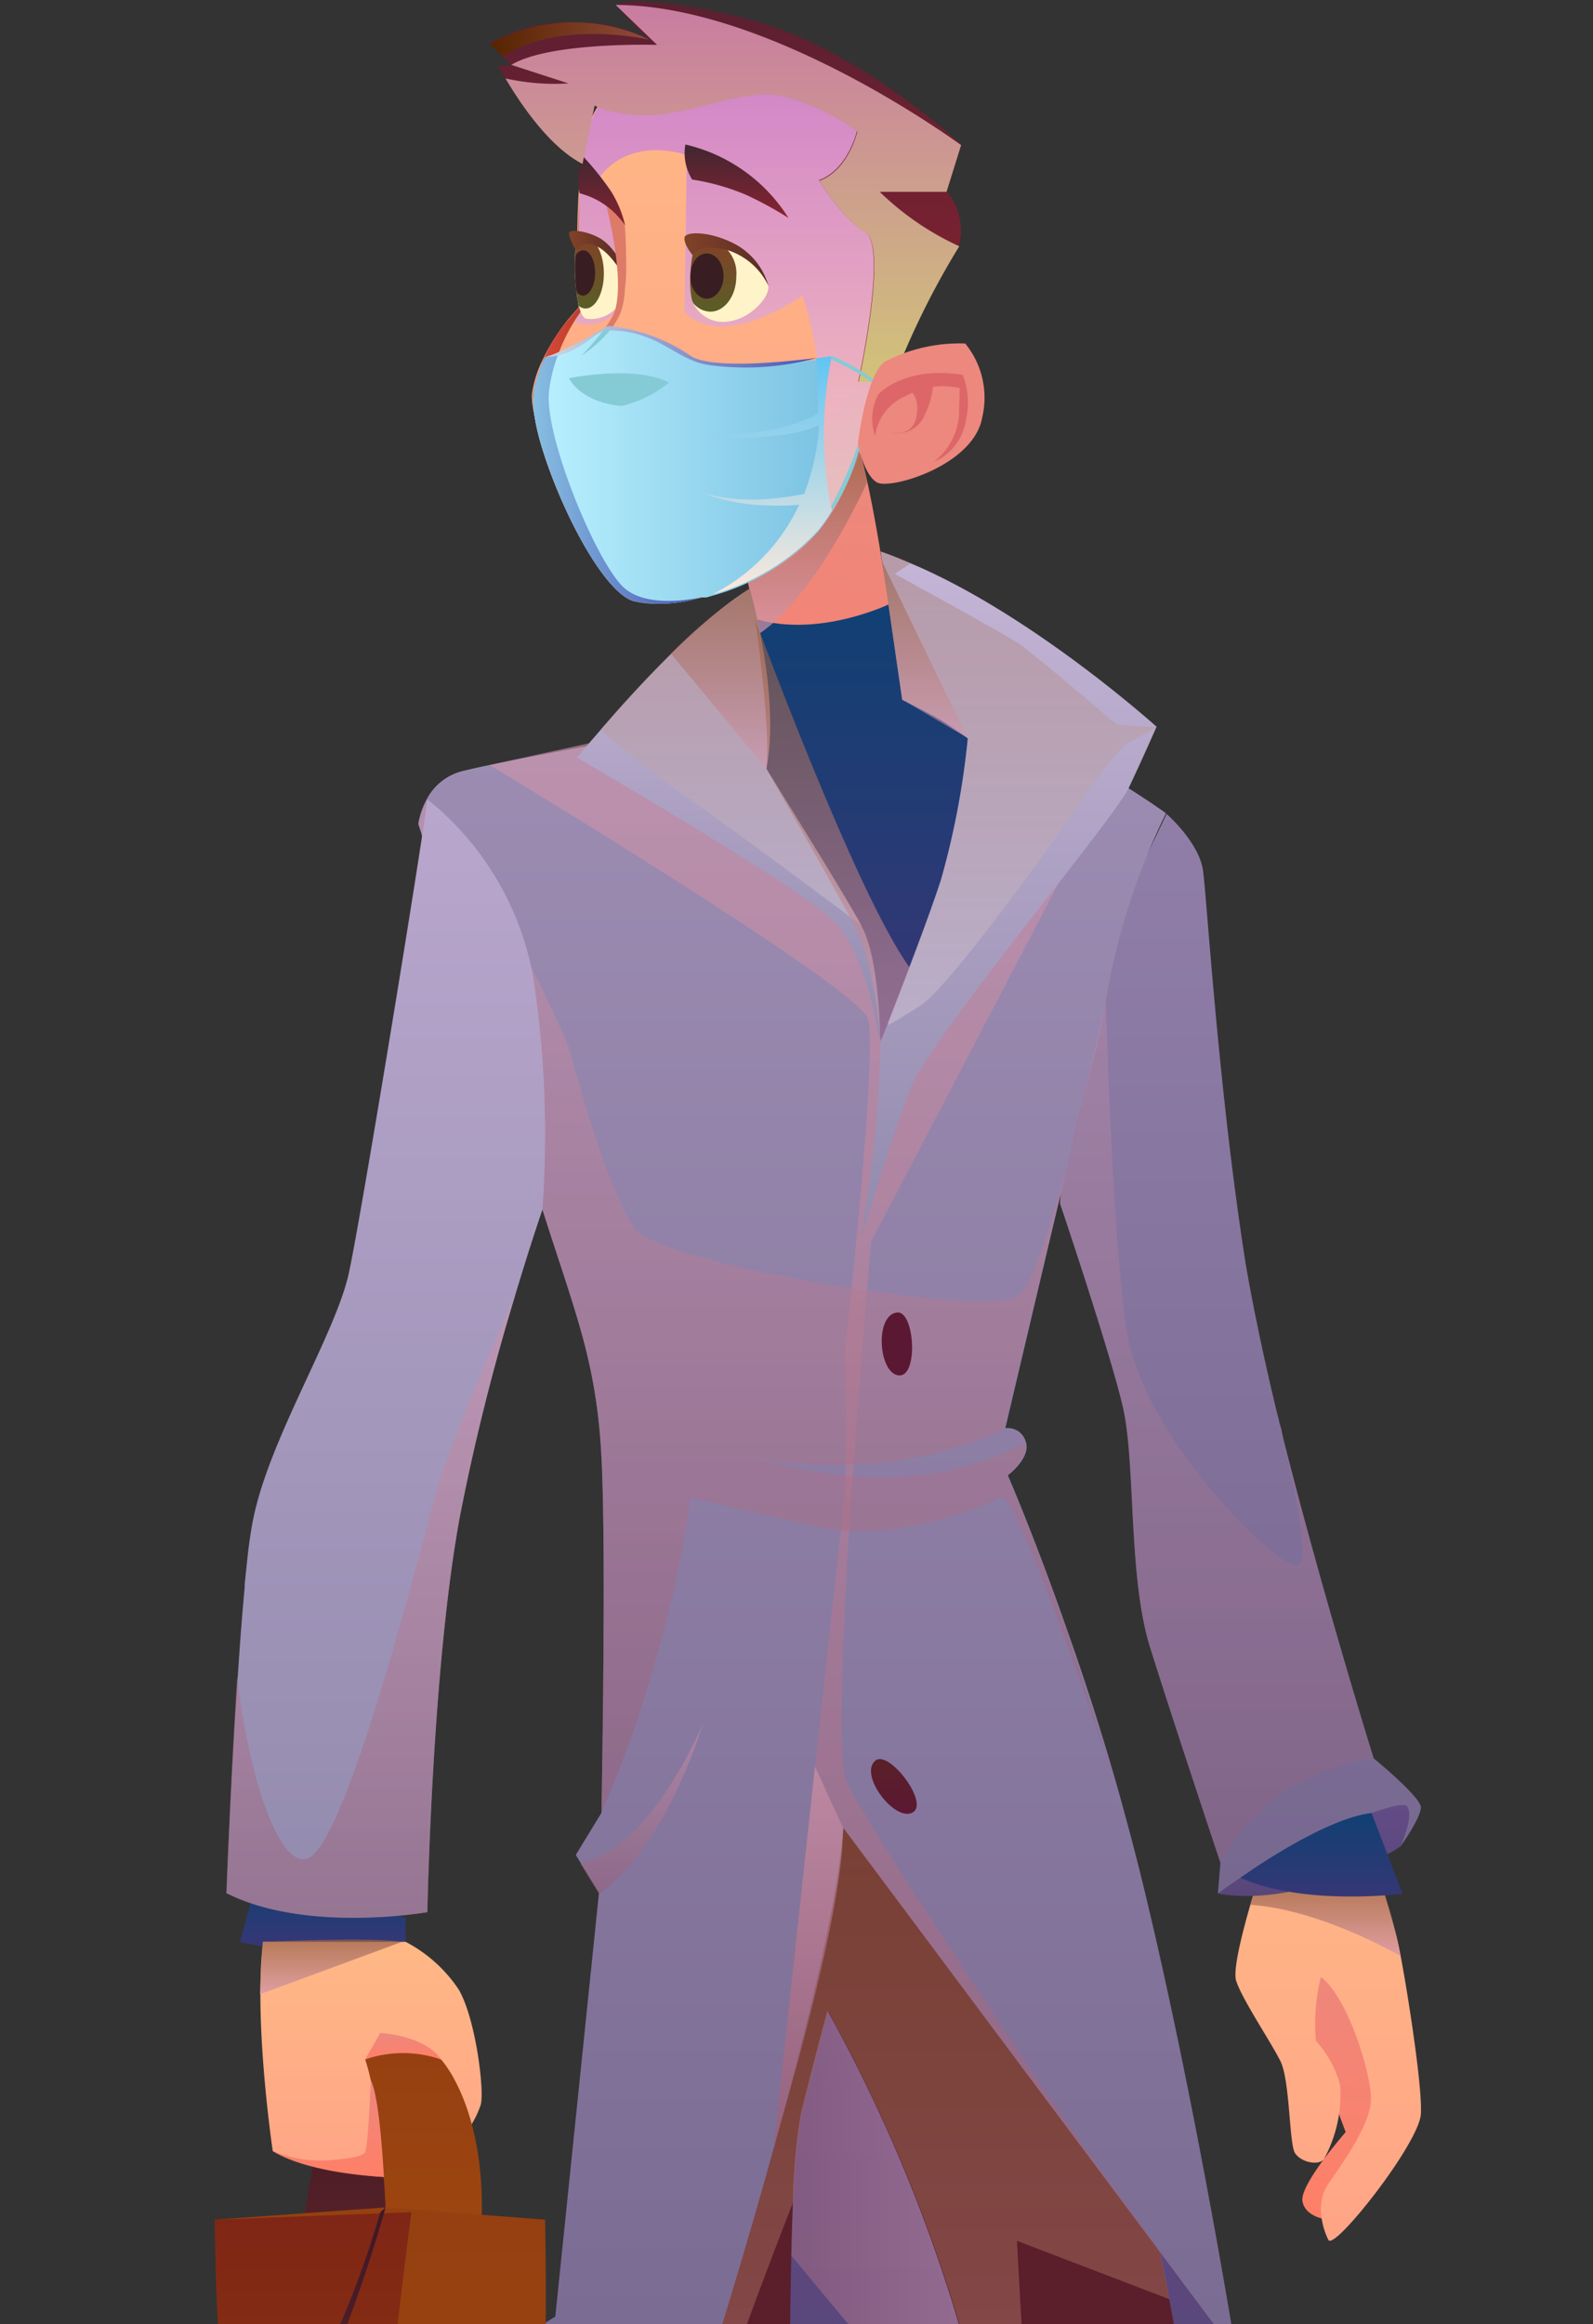 <svg xmlns="http://www.w3.org/2000/svg" xmlns:xlink="http://www.w3.org/1999/xlink" width="430" height="627" viewBox="0 0 430 627"><rect x="0" y="0" width="430" height="627" fill="#333333" stroke="none"/><defs><style>.a,.bx{fill:#fff;}.a{stroke:#707070;}.b{clip-path:url(#a);}.aa,.ab,.ac,.ad,.ae,.af,.ag,.ah,.ai,.aj,.ak,.al,.am,.an,.ao,.ap,.aq,.ar,.as,.at,.au,.av,.aw,.ax,.ay,.az,.ba,.bb,.bc,.bd,.be,.bf,.bg,.bh,.bi,.bj,.bk,.bl,.bm,.bn,.bo,.bp,.bq,.br,.bs,.bt,.bu,.bv,.bw,.bx,.bz,.c,.ca,.cb,.cd,.d,.e,.f,.g,.h,.i,.j,.k,.l,.m,.n,.o,.p,.q,.r,.s,.t,.u,.v,.w,.x,.y,.z{fill-rule:evenodd;}.c{fill:url(#b);}.ab,.bm,.bv,.d,.g,.h,.i,.j,.k{opacity:0.5;}.d{fill:url(#c);}.e{fill:url(#d);}.f{fill:url(#e);}.aa,.ab,.ae,.bc,.bd,.bg,.bh,.bi,.bj,.bk,.bm,.bp,.bq,.bt,.bv,.cc,.cd,.g,.h,.i,.j,.k,.n,.q,.u{mix-blend-mode:multiply;}.aa,.ab,.ae,.bc,.bd,.bg,.bh,.bi,.bj,.bk,.bm,.bp,.bq,.bt,.bv,.bz,.cc,.cd,.g,.h,.i,.j,.k,.n,.q,.u{isolation:isolate;}.g{fill:url(#f);}.h{fill:url(#g);}.i{fill:url(#h);}.j{fill:url(#i);}.k{fill:url(#j);}.l{fill:url(#k);}.m{fill:url(#l);}.n{opacity:0.2;fill:url(#m);}.o{fill:url(#n);}.p{fill:url(#o);}.bc,.bq,.q{opacity:0.71;}.q{fill:url(#p);}.r{fill:url(#q);}.s{fill:url(#r);}.t{fill:url(#s);}.bg,.bh,.u{opacity:0.3;}.u{fill:url(#t);}.v{fill:url(#u);}.w{fill:url(#v);}.x{fill:url(#w);}.y{fill:url(#x);}.z{fill:url(#y);}.aa,.bi,.bj,.bk,.bl,.bp{opacity:0.59;}.aa{fill:url(#z);}.ab{fill:url(#aa);}.ac{fill:url(#ab);}.ad{fill:url(#ac);}.ae{opacity:0.6;fill:url(#ad);}.af{fill:url(#ae);}.ag{fill:url(#af);}.ah{fill:url(#ag);}.ai{fill:url(#ah);}.aj{fill:url(#ai);}.ak{fill:url(#aj);}.al{fill:url(#ak);}.am{fill:url(#al);}.an{fill:url(#am);}.ao{fill:url(#an);}.ap{fill:url(#ao);}.aq{fill:#fff4c9;}.ar{fill:url(#ap);}.as{fill:#381e22;}.at{fill:url(#aq);}.au{fill:url(#ar);}.av{fill:url(#as);}.aw{fill:url(#at);}.ax{fill:#b85652;}.ay{fill:#ff9d8a;}.az{fill:#dd7a68;}.ba{fill:url(#au);}.bb{fill:url(#av);}.bc{fill:url(#aw);}.bd{fill:url(#ax);}.be{fill:url(#ay);}.bf{fill:#dd6668;}.bg{fill:url(#az);}.bh{fill:url(#ba);}.bi{fill:url(#bb);}.bj{fill:url(#bc);}.bk{fill:url(#bd);}.bl{fill:url(#be);}.bm{fill:url(#bf);}.bn{fill:url(#bg);}.bo{fill:url(#bh);}.bp{fill:url(#bi);}.bq{fill:url(#bj);}.br{fill:url(#bk);}.bs{fill:url(#bl);}.bt{fill:url(#bm);}.bu{fill:url(#bn);}.bv{fill:url(#bo);}.bw{fill:url(#bp);}.by{fill:url(#bq);}.bz{mix-blend-mode:soft-light;fill:url(#br);}.ca,.cd{fill:#85cbd6;}.cb{fill:url(#bs);}.cc{fill:url(#bt);}</style><clipPath id="a"><rect class="a" width="430" height="627" transform="translate(1111 1915)"/></clipPath><linearGradient id="b" x1="0.5" y1="1" x2="0.5" y2="0.001" gradientUnits="objectBoundingBox"><stop offset="0" stop-color="#574577"/><stop offset="1" stop-color="#654d89"/></linearGradient><linearGradient id="c" x1="1" y1="0.5" x2="0" y2="0.5" gradientUnits="objectBoundingBox"><stop offset="0.01" stop-color="#d195ab"/><stop offset="0.99" stop-color="#985e77"/></linearGradient><linearGradient id="d" x1="0.5" y1="1" x2="0.5" y2="0.001" gradientUnits="objectBoundingBox"><stop offset="0.01" stop-color="#5b1833"/><stop offset="0.99" stop-color="#592227"/></linearGradient><linearGradient id="e" x1="1" y1="0.5" x2="0.001" y2="0.5" gradientUnits="objectBoundingBox"><stop offset="0.01" stop-color="#54314d"/><stop offset="1" stop-color="#18044d"/></linearGradient><linearGradient id="f" x1="0.499" y1="1" x2="0.499" gradientUnits="objectBoundingBox"><stop offset="0.01" stop-color="#d195ab"/><stop offset="0.99" stop-color="#985e40"/></linearGradient><linearGradient id="g" x1="1" y1="0.5" x2="0" y2="0.5" xlink:href="#f"/><linearGradient id="h" x1="1.001" y1="0.499" x2="0.001" y2="0.499" gradientUnits="objectBoundingBox"><stop offset="0" stop-color="#cc403b"/><stop offset="1"/></linearGradient><linearGradient id="i" x1="1.002" y1="0.5" x2="0" y2="0.5" xlink:href="#h"/><linearGradient id="j" x1="0.999" y1="0.497" x2="-0.001" y2="0.497" gradientUnits="objectBoundingBox"><stop offset="0.01" stop-color="#985e77"/><stop offset="0.99" stop-color="#d195ab"/></linearGradient><linearGradient id="k" x1="1" y1="0.5" x2="0" y2="0.5" gradientUnits="objectBoundingBox"><stop offset="0" stop-color="#754f68"/><stop offset="1" stop-color="#18044d"/></linearGradient><linearGradient id="l" x1="0.5" y1="1.007" x2="0.5" y2="0.008" gradientUnits="objectBoundingBox"><stop offset="0.01" stop-color="#9c4510"/><stop offset="1" stop-color="#964011"/></linearGradient><linearGradient id="m" x1="0.5" y1="1" x2="0.5" gradientUnits="objectBoundingBox"><stop offset="0" stop-color="#e7813b"/><stop offset="1"/></linearGradient><linearGradient id="n" x1="0.476" y1="1.001" x2="0.514" y2="0.005" gradientUnits="objectBoundingBox"><stop offset="0" stop-color="#ff7f66"/><stop offset="1" stop-color="#ec887e"/></linearGradient><linearGradient id="o" x1="0.499" y1="1" x2="0.499" gradientUnits="objectBoundingBox"><stop offset="0" stop-color="#ffa486"/><stop offset="1" stop-color="#ffb886"/></linearGradient><linearGradient id="p" x1="0.5" y1="1" x2="0.5" y2="0" xlink:href="#f"/><linearGradient id="q" x1="0.499" y1="0.999" x2="0.499" y2="-0.001" xlink:href="#b"/><linearGradient id="r" x1="0.5" y1="1" x2="0.5" y2="-0.001" gradientUnits="objectBoundingBox"><stop offset="0" stop-color="#776890"/><stop offset="1" stop-color="#907ea9"/></linearGradient><linearGradient id="s" x1="0.5" y1="1" x2="0.5" gradientUnits="objectBoundingBox"><stop offset="0" stop-color="#393675"/><stop offset="1" stop-color="#104074"/></linearGradient><linearGradient id="t" x1="0.5" y1="1" x2="0.5" y2="0" xlink:href="#j"/><linearGradient id="u" x1="0.5" y1="1" x2="0.5" gradientUnits="objectBoundingBox"><stop offset="0.01" stop-color="#592227"/><stop offset="1" stop-color="#3e1827"/></linearGradient><linearGradient id="v" x1="0.5" y1="1.002" x2="0.5" y2="0" xlink:href="#s"/><linearGradient id="w" x1="0.501" y1="1" x2="0.501" gradientUnits="objectBoundingBox"><stop offset="0" stop-color="#776890"/><stop offset="1" stop-color="#a697ba"/></linearGradient><linearGradient id="x" x1="0.5" y1="1" x2="0.5" gradientUnits="objectBoundingBox"><stop offset="0" stop-color="#776890"/><stop offset="1" stop-color="#9d8db3"/></linearGradient><linearGradient id="y" x1="0.475" y1="0.999" x2="0.515" y2="-0.001" xlink:href="#n"/><linearGradient id="z" x1="0.5" y1="1" x2="0.5" y2="0" xlink:href="#j"/><linearGradient id="aa" x1="0.5" y1="1" x2="0.5" y2="0" xlink:href="#j"/><linearGradient id="ab" x1="0.503" y1="1" x2="0.503" y2="-0.001" xlink:href="#o"/><linearGradient id="ac" x1="0.501" y1="1" x2="0.501" y2="-0.001" gradientUnits="objectBoundingBox"><stop offset="0" stop-color="#b39893"/><stop offset="1" stop-color="#ffae86"/></linearGradient><linearGradient id="ad" x1="0.5" y1="1" x2="0.5" gradientUnits="objectBoundingBox"><stop offset="0" stop-color="#ffeadb"/><stop offset="0.99" stop-color="#b060f4"/></linearGradient><linearGradient id="ae" x1="0.501" y1="1.002" x2="0.501" gradientUnits="objectBoundingBox"><stop offset="0.01" stop-color="#882231"/><stop offset="1" stop-color="#5a2031"/></linearGradient><linearGradient id="af" x1="0.497" y1="0.999" x2="0.497" y2="-0.001" xlink:href="#s"/><linearGradient id="ag" x1="0.5" y1="1" x2="0.5" y2="-0.001" gradientUnits="objectBoundingBox"><stop offset="0" stop-color="#928bae"/><stop offset="1" stop-color="#c5b5d6"/></linearGradient><linearGradient id="ah" x1="0.5" y1="0.999" x2="0.5" y2="0" xlink:href="#ag"/><linearGradient id="ai" x1="0.5" y1="1" x2="0.5" gradientUnits="objectBoundingBox"><stop offset="0" stop-color="#928bae"/><stop offset="1" stop-color="#b9a6cd"/></linearGradient><linearGradient id="aj" x1="0.5" y1="1" x2="0.5" y2="0" xlink:href="#o"/><linearGradient id="ak" x1="1.001" y1="0.5" x2="0.003" y2="0.5" gradientUnits="objectBoundingBox"><stop offset="0" stop-color="#562400"/><stop offset="1" stop-color="#e24a3b"/></linearGradient><linearGradient id="al" x1="0.5" y1="1" x2="0.5" y2="0" xlink:href="#l"/><linearGradient id="am" x1="0.5" y1="1" x2="0.5" y2="0" xlink:href="#l"/><linearGradient id="an" x1="0.5" y1="1" x2="0.5" gradientUnits="objectBoundingBox"><stop offset="0.02" stop-color="#8d3d09"/><stop offset="1" stop-color="#802616"/></linearGradient><linearGradient id="ao" x1="0.5" y1="1" x2="0.5" gradientUnits="objectBoundingBox"><stop offset="0.01" stop-color="#882231"/><stop offset="1" stop-color="#402731"/></linearGradient><linearGradient id="ap" x1="0.503" y1="1.003" x2="0.503" y2="-0.006" gradientUnits="objectBoundingBox"><stop offset="0" stop-color="#595e27"/><stop offset="0.98" stop-color="#814227"/></linearGradient><linearGradient id="aq" x1="0.502" y1="1" x2="0.502" y2="-0.01" xlink:href="#ap"/><linearGradient id="ar" x1="1" y1="0.501" x2="0.001" y2="0.501" gradientUnits="objectBoundingBox"><stop offset="0" stop-color="#592c27"/><stop offset="0.98" stop-color="#814227"/></linearGradient><linearGradient id="as" x1="1" y1="0.501" x2="0" y2="0.501" xlink:href="#ar"/><linearGradient id="at" x1="-225.52" y1="-127.696" x2="-225.52" y2="-128.965" gradientUnits="objectBoundingBox"><stop offset="0" stop-color="#ef686a"/><stop offset="1" stop-color="#ec887e"/></linearGradient><linearGradient id="au" x1="0.498" y1="1.003" x2="0.498" y2="0" xlink:href="#ao"/><linearGradient id="av" x1="1" y1="0.498" x2="0" y2="0.498" gradientUnits="objectBoundingBox"><stop offset="0" stop-color="#ec887e"/><stop offset="1" stop-color="#ef686a"/></linearGradient><linearGradient id="aw" x1="0.501" y1="1" x2="0.501" y2="0" xlink:href="#f"/><linearGradient id="ax" x1="0.501" y1="1" x2="0.501" y2="-0.002" gradientUnits="objectBoundingBox"><stop offset="0.01" stop-color="#d1c279"/><stop offset="1" stop-color="#c97ca1"/></linearGradient><linearGradient id="ay" x1="0.075" y1="6.774" x2="0.091" y2="5.798" xlink:href="#n"/><linearGradient id="az" x1="0.498" y1="1" x2="0.498" gradientUnits="objectBoundingBox"><stop offset="0.01" stop-color="#f3e3e9"/><stop offset="0.99" stop-color="#985e40"/></linearGradient><linearGradient id="ba" x1="0.5" y1="1" x2="0.5" y2="0" xlink:href="#az"/><linearGradient id="bb" x1="0.497" y1="1" x2="0.497" y2="0" xlink:href="#f"/><linearGradient id="bc" x1="0.499" y1="1" x2="0.499" y2="0" xlink:href="#f"/><linearGradient id="bd" x1="0.498" y1="0.999" x2="0.498" y2="-0.002" xlink:href="#f"/><linearGradient id="be" x1="0.5" y1="1" x2="0.5" y2="0" xlink:href="#j"/><linearGradient id="bf" x1="0.5" y1="1" x2="0.5" y2="0" xlink:href="#j"/><linearGradient id="bg" x1="0.51" y1="1" x2="0.51" y2="0" xlink:href="#d"/><linearGradient id="bh" x1="-66.382" y1="-110.132" x2="-66.382" y2="-110.999" xlink:href="#d"/><linearGradient id="bi" x1="0.5" y1="1" x2="0.5" y2="0" xlink:href="#j"/><linearGradient id="bj" x1="0.503" y1="1" x2="0.503" y2="-0.001" xlink:href="#f"/><linearGradient id="bk" x1="0.501" y1="1.018" x2="0.506" y2="0.013" xlink:href="#n"/><linearGradient id="bl" x1="0.495" y1="0.993" x2="0.507" y2="-0.005" xlink:href="#n"/><linearGradient id="bm" x1="0.502" y1="1.003" x2="0.529" y2="0.001" gradientUnits="objectBoundingBox"><stop offset="0" stop-color="#802616"/><stop offset="0.98" stop-color="#8d3d09"/></linearGradient><linearGradient id="bn" x1="0.489" y1="1.003" x2="0.51" y2="-0.004" xlink:href="#u"/><linearGradient id="bo" x1="0.5" y1="0.996" x2="0.5" y2="-0.003" xlink:href="#j"/><linearGradient id="bp" x1="0.999" y1="0.498" x2="0" y2="0.498" gradientUnits="objectBoundingBox"><stop offset="0" stop-color="#924a3b"/><stop offset="1" stop-color="#562400"/></linearGradient><linearGradient id="bq" y1="0.497" x2="1.002" y2="0.497" gradientUnits="objectBoundingBox"><stop offset="0" stop-color="#baf1ff"/><stop offset="1" stop-color="#7ac1e2"/></linearGradient><linearGradient id="br" x1="1.001" y1="0.499" x2="0.001" y2="0.499" gradientUnits="objectBoundingBox"><stop offset="0" stop-color="#4755b5"/><stop offset="1" stop-color="#88bfe2"/></linearGradient><linearGradient id="bs" x1="0.999" y1="0.511" x2="0" y2="0.511" gradientUnits="objectBoundingBox"><stop offset="0" stop-color="#4755b5"/><stop offset="1" stop-color="#cbd9e2"/></linearGradient><linearGradient id="bt" x1="0.503" y1="1.018" x2="0.503" y2="-0.001" gradientUnits="objectBoundingBox"><stop offset="0" stop-color="#ffeadb"/><stop offset="1" stop-color="#60c5f4"/></linearGradient></defs><g transform="translate(-1111 -1915)"><g class="b"><g transform="translate(1169.016 1915.39)"><path class="c" d="M263.815,361.264a184.791,184.791,0,0,1-85.249,33.649l-13.115-16.825-2.459,20.826s-51.477-4-81.642-27.978l36.919-155.674,47.182-12.6S258.11,327.678,263.815,361.264Z" transform="translate(11.768 273.375)"/><path class="d" d="M170.493,360.372,101.54,277.415l27.739-59.705,44.362,71.646,2.426,69.787Z" transform="translate(33.317 305.743)"/><path class="e" d="M95.517,632.591c1.41,6.648-6.23,18.652-5.541,22.622s6.951,12,6.951,12v-7.341c10.218-14.667,28.762-21.8,46.69-17.959l8.2,8.538s6.131-7.215,6.131-13.894a14.566,14.566,0,0,0-2.656-7.183c-2.754-4.569-6.853-9.641-7.771-16.132-1.344-9.988-2.754-119.253-2.754-138.629s3.279-37.3,4.853-54.632c1.049-13.075.426-67.361,1.771-100.16a155.2,155.2,0,0,1,2.066-23c3.935-16.068,7.246-28.072,7.246-28.072a420.114,420.114,0,0,1,32.591,75.3c14.558,44.613,18.722,98.584,13.869,107.123-14.886,26.56-36.067,93.921-34.657,101.262s7.607,17.99,7.607,21.3a5.423,5.423,0,0,1-1.377,2.836h0c-2.82,3.686-8.951,8.727-8.951,11.783a29.134,29.134,0,0,0,.459,4.348c.59,3.718,1.607,7.656,1.607,7.656a171.788,171.788,0,0,0-11.082,52.616l4.853,3.34A85.737,85.737,0,0,1,219,631.11l4.525,4.033a28.493,28.493,0,0,0,4.525-12,14.526,14.526,0,0,0-4.525-11.342s21.837-109.265,26-127.917,9.836-29.333,10.394-38.627c2.885-38.753-2.984-77.916-7.017-98.931-1.9-9.8-3.279-15.753-3.279-15.753-4.558-22.055-85.249-127.948-85.249-127.948L128.3,223.414l-11.246,6.522s-15.968,31.948-20.1,58.7c-1.934,12.225-1.639,37.808-.787,63.769,1.016,30.94,2.885,62.793,2.885,74.7,0,22.055-5.574,54-8.361,83.3s4.853,81.917,5.574,86.612S85.156,608.993,84.5,613.655a4.346,4.346,0,0,0,.328,2.174C86.6,620.682,94.369,626.857,95.517,632.591Z" transform="translate(4.651 273.289)"/><path class="f" d="M126.99,338.66a126.1,126.1,0,0,0,37.444,29.648,318.07,318.07,0,0,0,52,20.511,19.072,19.072,0,0,1,4.164,10.964H117.121s3.279-9.452-8.328-11.469-10.918,11.469-10.918,11.469H68.66l4.853-35.792A77.839,77.839,0,0,1,126.99,338.66Z" transform="translate(96.592 565.865)"/><path class="g" d="M173.938,600.44s-1.016-3.938-1.607-7.656c8.459,3.781,25.116,10.429,35.247,8.979,0,0-27.312,5.986-32.788,19.471s-2.459,18.494-2.459,18.494,31.017-31.822,57.9-16.635a28.492,28.492,0,0,1-4.525,12l-4.525-4.033a85.739,85.739,0,0,0-53.379,25.205l-4.853-3.34a171.776,171.776,0,0,1,10.984-52.49ZM98.525,597.1c-.721-4.663-8.328-57.311-5.574-86.612s8.361-61.312,8.361-83.3c0-11.91-1.869-43.763-2.885-74.7l32.132-128.988L166.626,202.7s80.724,105.862,85.249,127.948c0,0,1.475,5.829,3.279,15.753h0L214,330.649s3.279,62.73,5.738,88.219,7.41,34.468,6.066,38.47S192.3,503.3,187.315,524.792s8,35.981,9.541,40.454-15.771,11.311-15.771,11.311a5.422,5.422,0,0,0,1.377-2.835c0-3.308-6.23-13.958-7.607-21.3s19.673-74.7,34.657-101.262c4.853-8.664.689-62.635-13.869-107.122a420.115,420.115,0,0,0-32.591-75.3s-3.279,12-7.246,28.073a155.2,155.2,0,0,0-2.066,23C140.986,352.388,118.723,412.377,110,454.438,97.542,514.931,96.165,575.361,98.656,584.371a24.191,24.191,0,0,0,11.869,13.485s-21.935,8-23.706,15.974c.525-4.758,12.263-12.067,11.574-16.73ZM97.8,632.419c-1.148-5.734-8.918-11.909-10.722-16.509,3.279,5.1,24.165,2.363,26.493,6.837,2.623,5.009-15.378,16.982-14.984,23.5,0,0,52.035-25.205,59.019-17.045a14.566,14.566,0,0,1,2.656,7.183c0,6.68-6.131,13.894-6.131,13.894l-7.049-10.555S117.28,634.4,99.247,659.7v7.341s-6.263-8-6.951-12,6.787-15.974,5.377-22.622Z" transform="translate(2.494 273.461)"/><path class="h" d="M106.987,282.06a29.326,29.326,0,0,1-21.837,0l16.2,16.447a45.993,45.993,0,0,0,5.639-16.446Z" transform="translate(156.137 444.138)"/><path class="i" d="M174.805,343.548S155.952,341.217,117,362.043c0,0,17.935-19.5,31.477-24.827s22.689,0,22.689,0Z" transform="translate(-16.111 557.669)"/><path class="j" d="M152.3,345.8s-25.673-15.753-57.9,16.635c0,0,14.033-21.2,29.083-27.726,15.673-6.774,24.3-.252,24.3-.252A11.553,11.553,0,0,1,152.3,345.8Z" transform="translate(80.335 550.753)"/><path class="k" d="M150.443,348.99s-23.247,9.988-27.05,24.953v7.625a213.955,213.955,0,0,0,22.525,8.381c12.132,3.655,29.509,10.712,29.509,10.712l-88.036-.441s-1.672-28.608.754-36.264c0,0,15.246-23.661,53.379-25.205Z" transform="translate(82.188 566.059)"/><path class="l" d="M147.028,341.416s1.771,11.815,27.771,23.977a330.54,330.54,0,0,0,34.985,15.06,22.929,22.929,0,0,1,6.754,13.485s-51.838,1.953-93.446,0a47.345,47.345,0,0,0-15.935-7.562c-7.8-1.512-6.558,0-6.558,0s-3.279-15.5-1.377-24.985C99.19,361.423,104.043,340.912,147.028,341.416Z" transform="translate(2.387 571.774)"/><path class="m" d="M215.29,365.822s-86.331,1.8-94.135-1.89-11.443-7.656-22.525-9.452l2.426,11.185s28.591,1.292,38.657.914S215.29,365.822,215.29,365.822Z" transform="translate(3.636 599.889)"/><path class="n" d="M190.5,374.577s-32.067,2.395-51.576,0-38.231-22.37-38.231-22.37,16.886-12.855,34.1-6.112A183.4,183.4,0,0,0,190.5,374.577Z" transform="translate(21.675 577.65)"/><path class="o" d="M75.84,291.094s-6.164-.5-6.918-5.01,11.673-18.62,11.673-18.62-7.869-21.488-11.738-26.97,2.656-22.055,2.656-22.055l16.656,8.444,7.771,27.978S79.676,288.353,75.84,291.094Z" transform="translate(224.63 307.313)"/><path class="p" d="M98.495,205.342s9.836,31.979,11.443,38.974,6.754,38.47,6.23,46.472-23.411,36.957-24.952,33.964-3.639-9.988,0-15.218,11.246-15.753,11.476-22.5-6.164-27.726-13.509-33.24a52.016,52.016,0,0,0-1.344,17.234,28.623,28.623,0,0,1,6.558,12,36.578,36.578,0,0,1-4.426,19.975c-1.574,1.764-6.23.756-7.8-1.733s-1.312-19.5-3.9-24.733-10.394-16.73-11.968-21.74S73.543,223.3,73.543,223.3,90.166,205.09,98.495,205.342Z" transform="translate(209.352 279.137)"/><path class="q" d="M108.382,232.221s-21.509-12.6-40.592-13.831l1.672-5.64,34.559,2.647A118.365,118.365,0,0,1,108.382,232.221Z" transform="translate(211.662 295.076)"/><path class="r" d="M115.3,218.668s-25.05,16.762-49.182,12.76c0,0,25.8-28.356,49.182-25.993l5.476,2.678Z" transform="translate(204.742 279.044)"/><path class="s" d="M66.12,226.183S79.629,266.165,83.1,281.162s1.377,45.653,7.279,64.62,19.05,58.287,19.05,58.287l-.689,8.349c16.722-12.949,48.887-25.993,50.985-23.661s-1.344,10.051-1.672,10.9c.59-.851,5.476-7.782,5.476-10.555s-12.722-13.2-12.722-13.2-13.509-43.29-24.1-85.068c-.262-1.1-.525-2.111-.721-3.151a9.941,9.941,0,0,0-.459-1.7c-.164-.536-.393-1.638-.525-2.205s-.262-.914-.3-1.071h0c-3.574-14.808-6.558-29.018-8.525-40.644-7.279-46.283-10.394-97.923-11.443-105.61s-9.836-15.312-9.836-15.312l-26.23,54.632L66.546,220.2Z" transform="translate(161.986 98.053)"/><path class="t" d="M103.041,206.68l8.361,21.771s-26.427,3.434-43.772-4.285C67.565,224.166,89.729,208.224,103.041,206.68Z" transform="translate(209.166 282.021)"/><path class="u" d="M70.04,195.149s13.509,39.982,16.984,54.979,1.377,45.653,7.279,64.62,19.05,58.287,19.05,58.287C126.468,347.83,154.6,344.68,154.6,344.68s-13.509-43.29-24.1-85.068c2.82,11.846,7.181,32.515,3.705,33.334-4.885,1.166-42.165-34.468-46.33-64.431S82.3,135.57,82.3,135.57l-11.968,53.4Z" transform="translate(158.066 129.087)"/><path class="v" d="M153.8,236.238l-5.213,29.994,27.575,5.7L179.8,230Z" transform="translate(-124.688 332.175)"/><path class="w" d="M194.423,222.812v6.49a97.207,97.207,0,0,1-44.723,0l4.689-16.982Z" transform="translate(-142.946 294.151)"/><path class="x" d="M111.417,556.513c-.721,3.781,8.787,37.808,34.46,49.749,0,0,17.181-51.293,31.477-102.9,9.082-32.83,17.017-65.786,18.624-85.856L297.161,552.985l2.2,2.962,2.689,3.718h0s-11.082-69.315-25.64-128.579c-2.1-8.475-4.328-16.762-6.558-24.7h0c-4.459-15.753-9.148-30.026-13.509-42.282C247.553,338.9,240.4,322.577,240.4,322.577s6.263-4.694,4.853-9.011a5.12,5.12,0,0,0-1.836-2.741h0a5.373,5.373,0,0,0-3.672-.914v-.189L256.733,238.3c.59-2.3,1.213-4.632,1.8-6.931.918-3.623,1.836-7.247,2.656-10.681.459-1.985.951-3.938,1.377-5.8s.918-3.97,1.312-5.734a7.9,7.9,0,0,1,.3-1.323c.393-1.607.721-3.151,1.016-4.474a1.594,1.594,0,0,1,.262-1.071c.623-2.836,1.082-4.947,1.279-6.018v-.819A183.442,183.442,0,0,1,283.128,144s-37.608-27.505-71.675-32.578-63.543,10.618-63.543,10.618-9.082,1.638-20,3.686c-9.345,1.733-20.033,3.781-27.476,5.325-3.082.63-5.607,1.229-7.279,1.638a14.949,14.949,0,0,0-9.574,7.688A20.785,20.785,0,0,0,81.35,146.9l33.509,104c9.017,28.356,14.558,40.959,15.935,66.636s0,96.158,0,96.158l-6.918,11.342,6.263,10.177-11.8,114.4S112.105,552.859,111.417,556.513Z" transform="translate(-26.463 74.976)"/><path class="y" d="M81.31,146.863s.328.945.885,2.741,1.771,5.577,3.279,9.83c7.279,22.811,22.525,70.48,29.247,91.558,9.017,28.356,14.525,40.959,15.968,66.637s0,96.158,0,96.158L123.738,425.1,130,435.306l-11.836,114.4s-6.2,3.151-6.918,6.9,8.82,37.808,34.493,49.717c0,0,17.181-51.23,31.477-102.9,9.082-32.767,17.017-65.754,18.656-85.824L297.055,553.078c.82,1.134,1.541,2.142,2.164,2.962,1.541,2.048,2.525,3.34,2.689,3.592-.328-1.827-11.279-70.039-25.64-128.547-2.1-8.475-4.328-16.762-6.558-24.7h0c-4.492-15.753-9.181-30.026-13.541-42.282-8.82-25.205-15.935-41.526-15.935-41.526s6.263-4.694,4.853-9.011a5.308,5.308,0,0,0-1.836-2.741h0a5.374,5.374,0,0,0-3.672-.914v-.189l16.886-71.489c.59-2.3,1.213-4.632,1.8-6.931.951-3.655,1.836-7.247,2.656-10.649.492-2.016.918-3.938,1.377-5.829s.951-3.97,1.311-5.734a12.178,12.178,0,0,0,.3-1.323c.426-1.607.721-3.151,1.049-4.442a9.392,9.392,0,0,1,.229-1.1c.623-2.8,1.082-4.946,1.279-6.018a1.3,1.3,0,0,0,0-.347h0V195.7a.845.845,0,0,0,0-.189,182.952,182.952,0,0,1,16.394-51.45s-37.608-27.537-71.675-32.609-63.576,10.618-63.576,10.618-9.049,1.638-19.968,3.686l-8.131,1.481c-6.984,1.355-14,2.71-19.345,3.844-3.082.63-5.607,1.2-7.312,1.638A14.946,14.946,0,0,0,83.31,140.4a20.5,20.5,0,0,0-2,6.459Z" transform="translate(-26.194 75.04)"/><path class="z" d="M103.391,126.116a219.886,219.886,0,0,1,4.918,43.322v7.341s21.476,35.981,25.116,45.307a151.909,151.909,0,0,1,5.738,28.356s26-58.287,23.575-81.917l-17.706-10.3s-6.558-52.648-11.9-68.621Z" transform="translate(40.417 30.221)"/><path class="aa" d="M178.188,322.183c-1.213,10.523-13.541,124.357-18.624,171.239,9.082-32.83,17.017-65.786,18.624-85.856L279.372,543.045c-11.05-14.966-37.936-51.482-47.641-65.943-12.3-18.368-46.952-70.071-52.461-81.7S185.827,249.5,185.827,249.5l50.92-97.356-34.2,24.418-92.233-60.934-.754-.536L82.84,120.95s96.889,58.35,101.938,68.086c3.279,6.3-6.1,90.613-6.1,90.613S179.729,308.856,178.188,322.183Z" transform="translate(-8.674 85.042)"/><path class="ab" d="M91.42,126.473,124.7,230.445c9.017,28.356,14.558,40.959,15.935,66.637s0,96.158,0,96.158a329.112,329.112,0,0,0,14.23-39.919,301.965,301.965,0,0,0,9.836-45.212s9.377,2.237,33.542,7.751,50.69-8,50.69-8c5.836,4.915,25.706,63.391,29.935,75.8l-12.787-40.013c-8.787-25.205-15.935-41.526-15.935-41.526s6.263-4.694,4.853-9.011a5.12,5.12,0,0,0-1.836-2.741L255,293.112c-30.755,17.99-68.265,5.325-72.626,4.537,41.608,6.553,67.084-8.192,67.084-8.192v-.189l17.115-71.426c-4.525,16.888-9.64,32.956-13.378,35.792-8.328,6.3-95.085-8.475-102.954-17.423s-18.394-49.528-18.394-49.528c-18.853-43.479-38.2-66.763-38.2-66.763a20.782,20.782,0,0,0-2.23,6.553Z" transform="translate(-36.303 95.43)"/><path class="ac" d="M108.873,149.323h0a62.087,62.087,0,0,0,2.262,9.61c5.049,16.383,16.394,38.407,24.525,40.959a38.492,38.492,0,0,0,18.952-1.134h.754l1.738-.5a60.736,60.736,0,0,0,28.329-17.14,48.548,48.548,0,0,0,3.672-5.23h0a106.358,106.358,0,0,0,6.787-13.642,297.461,297.461,0,0,0,11.738-34.531s5.213-40.2.459-51.1a4.561,4.561,0,0,0-.459-.882,24.482,24.482,0,0,0-9.836-6.994c-17.115-8.381-51.182-16.163-67.576-6.3-8.328,5.01-8.328,18.305-9.345,27.631a283.145,283.145,0,0,0,0,30.656s-1.148,1.229-2.787,3.151a55.476,55.476,0,0,0-6.558,10.208h0a31.446,31.446,0,0,0-3.279,10.145,20.236,20.236,0,0,0,.623,5.1Z" transform="translate(-22.707 -38.135)"/><path class="ad" d="M111,93.453h0l2.3,9.61c5.049,16.383,16.394,38.407,24.525,40.959,4.951,1.481,13.115.725,21.542-1.859h0a60.736,60.736,0,0,0,28.329-17.14,81.428,81.428,0,0,0,10.459-18.9v-4.064L203.2,83.78l-4.721,1.26a34.643,34.643,0,0,1-13.9,12.6c-8.492,3.592-28.427-10.649-43.247-10.807A88.505,88.505,0,0,0,111,93.453Z" transform="translate(-24.833 17.705)"/><path class="ae" d="M108.193,123.928a9.808,9.808,0,0,0,8.269.959,9.294,9.294,0,0,0,5.863-5.685s-.754-24.859-5.771-33.712c0,0,6.558-10.744,23.345-5.86l-.623,42.345s8.2,11.216,31.837-4.379A92.625,92.625,0,0,1,175.54,153.7c-1.836,18.9-10.132,34.657-28.427,44.361a60.736,60.736,0,0,0,28.329-17.14c11.8-14.336,22.2-53.278,22.2-53.278s5.213-40.2.426-51.1L187.9,68.665c-17.115-8.349-51.182-16.131-67.576-6.3C112,67.373,112,80.669,110.947,90.026a291.743,291.743,0,0,0,0,30.624S109.8,121.848,108.193,123.928Z" transform="translate(-12.518 -38.228)"/><path class="af" d="M109.819,68.679l-3.508.347s.656,1.292,1.836,3.151c3.508,5.986,11.574,18.368,20.788,23.063l3.279-15.753s4.131,2.647,14.525,2.647,25.312-6.994,35.378-5.325a60.277,60.277,0,0,1,21.017,9.673s-2.3,10.334-10.263,13.327c0,0,6.23,10.3,12.459,13.989s-1.869,40.3-1.869,40.3h9.148a217.036,217.036,0,0,1,18.033-36.642,16.229,16.229,0,0,0-3.279-14.651L231.3,90.2h0c-2.066-1.89-29.509-26.844-57.609-33.87-29.05-7.341-35.641-4-35.641-4a60.012,60.012,0,0,0,9.148,9.452,43.121,43.121,0,0,0-19.673-4.537,42.2,42.2,0,0,0-23.575,5.671Z" transform="translate(-29.817 -51.57)"/><path class="ag" d="M106.257,147.563s18.066,31.507,23.771,42.25,7.082,31.507,7.082,31.507h0c1.508-2.93,26.23-52.4,23.542-81.917l-17.935-12.288s-2.066-15.753-3.279-23.945c0,0-18.755,9.137-36.067,4.033C102.979,107.077,107.5,136.6,106.257,147.563Z" transform="translate(42.6 59.406)"/><path class="ah" d="M87.88,283.173s8.2-26.56,13.115-39.572,55.018-72.749,59.019-81.224,7.476-16.446,7.476-16.446-33.575-30.309-66.429-44.109c-2.689-1.166-5.344-2.205-8-3.151l5.8,40.013s14.525,6.994,17.673,10.366a216.771,216.771,0,0,1-7.279,38.281c-3.836,11.783-10.853,29.837-14.263,38.564-1.279,3.151-2.033,5.073-2.033,5.073s-.361,12.6-1.049,21.33S87.88,283.173,87.88,283.173Z" transform="translate(86.683 49.728)"/><path class="ai" d="M110.63,147.44s60.3,34.972,69.314,44.109,12.492,32.641,12.492,32.641,0-22.055-5.017-31.286-25.706-42.5-25.706-42.5c3.8-19.944-4.492-48.552-4.492-48.552-13.8,8.475-31.149,27.474-40.231,38.06C112.991,144.447,110.63,147.44,110.63,147.44Z" transform="translate(-12.856 56.567)"/><path class="aj" d="M138.216,414.907c21.509,10.87,54.231,5.136,54.231,5.136s1.246-66.637,8.853-107.123a590.7,590.7,0,0,1,14.853-59.3c4.164-13.894,7.345-23.063,7.345-23.063a281.341,281.341,0,0,0-2.492-62.793,79.5,79.5,0,0,0-23.181-43.2,53.055,53.055,0,0,0-5.377-4.663c-.23,1.89-.689,5.073-1.344,9.263-4.328,28.577-16.591,102.932-19.673,117.614-3.279,16.825-22.165,45.968-26.23,68.432-.393,2.111-.787,4.694-1.148,7.656l-.918,8.633v.882c-.689,7.247-1.311,15.6-1.869,24.1C139.331,384.66,138.216,414.907,138.216,414.907Z" transform="translate(-135.101 95.408)"/><path class="ak" d="M182.659,217.71a38.769,38.769,0,0,1,14.3,12.823c4.689,7.971,7.017,27.663,5.967,31.16a25.853,25.853,0,0,1-3.639,6.994s-1.607-14.02-6.263-17.518-18.165-.473-18.165-.473l2.459,30.467s-19.673-1.008-30.526-6.994c0,0-5.213-34.972-2.623-56.46Z" transform="translate(-131.182 305.743)"/><path class="al" d="M125.594,127.4h0a62.09,62.09,0,0,0,2.262,9.61c5.049,16.383,16.394,38.407,24.525,40.959a38.492,38.492,0,0,0,18.952-1.134c-3.279.725-14.886,2.9-21.116-2.142-7.312-5.86-21.9-40.959-20.624-53.152a48.041,48.041,0,0,1,8.492-21.519c-1.016-10.208-.262-32.011-.262-32.011a283.161,283.161,0,0,0,0,30.656s-1.148,1.229-2.787,3.151A44.041,44.041,0,0,0,125.2,122.17a20.211,20.211,0,0,0,.393,5.23Z" transform="translate(-39.427 -16.211)"/><path class="am" d="M163.883,229.173s11.935,12.6,10.984,43.227L149,270.383s-1.082-27.474-5.574-41.211a26.667,26.667,0,0,1,20.46,0Z" transform="translate(-102.865 326.007)"/><path class="an" d="M227.274,243.758s2.394,91.59-9.049,144.237H180.289l-29.87-11.658s-11.574-86.612-12.263-132.58l46.067-3.308Z" transform="translate(-138.157 354.649)"/><path class="ao" d="M202.271,240.86s-13.509,98.616-10.918,146.254l-29.87-11.658s-12.263-73.631-12.263-132.58Z" transform="translate(-149.22 355.531)"/><path class="ap" d="M146.223,83.638A44.745,44.745,0,0,0,118.385,63.82a13.439,13.439,0,0,0,1.836,9.452A60.839,60.839,0,0,1,134.779,77.4,97.781,97.781,0,0,1,146.223,83.638Z" transform="translate(8.602 -25.223)"/><path class="aq" d="M120.326,87.917l.328.756h0a8.9,8.9,0,0,0,9.509,5.01c6.263-.819,11.312-6.868,10.755-9.641a16.586,16.586,0,0,0-14.1-11.878h-.328a9.112,9.112,0,0,0-1.574,0c-1.836,0-3.279.221-3.607.914a4.892,4.892,0,0,0-.492,1.229h0a30.345,30.345,0,0,0-.918,6.837,2.455,2.455,0,0,0,0,.5h0a22.059,22.059,0,0,0,.426,6.27Z" transform="translate(8.433 -7.352)"/><path class="aq" d="M132.017,86.328a28.987,28.987,0,0,0,.689,3.938h0c.459,1.89,1.115,3.151,1.9,3.371A9.422,9.422,0,0,0,145.2,85.982,13.086,13.086,0,0,0,134.968,71.8h-.853a1.838,1.838,0,0,0-1.541.63.565.565,0,0,0-.164.252,12.467,12.467,0,0,0-.754,4,56.81,56.81,0,0,0,.361,9.641Z" transform="translate(-34.44 -8.064)"/><path class="ar" d="M122.955,87.939l.328.756h0a6.074,6.074,0,0,0,4.656,2.363c3.869,0,6.984-4.285,6.984-9.452a9.386,9.386,0,0,0-5.476-9.452h-.328a4.842,4.842,0,0,0-1.18,0h-.393a5.937,5.937,0,0,0-4.1,2.142h0a30.345,30.345,0,0,0-.918,6.837,2.456,2.456,0,0,0,0,.5h0a22.061,22.061,0,0,0,.426,6.3Z" transform="translate(5.804 -7.375)"/><path class="as" d="M123.536,79.325h0c0,3.34,2.033,6.018,4.459,6.018s4.492-2.741,4.492-6.112-2-6.081-4.492-6.081-4.23,2.458-4.426,5.577a2.455,2.455,0,0,0-.033.6Z" transform="translate(4.797 -5.157)"/><path class="at" d="M133.8,86.211a28.991,28.991,0,0,0,.689,3.938h0a3.058,3.058,0,0,0,1.8.63c2.721,0,4.918-4.285,4.918-9.452,0-4.568-1.672-8.381-3.869-9.452h-.23a.715.715,0,0,0-.361,0H135.9a3.081,3.081,0,0,0-1.541.63.565.565,0,0,0-.164.252,12.468,12.468,0,0,0-.754,4,56.809,56.809,0,0,0,.361,9.452Z" transform="translate(-36.222 -7.947)"/><path class="as" d="M134.457,84a2.4,2.4,0,0,0,1.771,1.1c1.771,0,3.279-2.741,3.279-6.112s-1.377-6.112-3.279-6.112a2.579,2.579,0,0,0-2.033,1.481A56.8,56.8,0,0,0,134.457,84Z" transform="translate(-36.88 -5.738)"/><path class="au" d="M142.506,85.624a18.331,18.331,0,0,0-10.886-9.61c-7.771-2.205-9.607,1.292-9.607,1.292s-2.426-2.93-2.164-4.726,7.049-1.7,13.541,1.7a18.4,18.4,0,0,1,9.115,11.342Z" transform="translate(6.909 -8.872)"/><path class="av" d="M146.173,82.579s-3.279-5.986-7.312-7.436-5.017,1.323-5.017,1.323a12.791,12.791,0,0,1-1.934-4.6c0-1.292,5.312-.63,8.853,1.638A14.506,14.506,0,0,1,145.878,80Z" transform="translate(-36.366 -9.324)"/><path class="aw" d="M128.02,84.736s17.8-3.655,27.017,1.166a31.347,31.347,0,0,1-12.689,6.3S132.151,91.856,128.02,84.736Z" transform="translate(-32.476 16.906)"/><path class="ax" d="M128.02,89.407s3.869-6.3,8.656-5.1A27.723,27.723,0,0,1,128.02,89.407Z" transform="translate(-14.115 18.505)"/><path class="ay" d="M154.929,92.124c.918.284-.459-7.026-2.656-8.57a17.389,17.389,0,0,0-15.148-2.205,17.7,17.7,0,0,0-9.213,9.452S145.519,87.682,154.929,92.124Z" transform="translate(-32.302 10.684)"/><path class="az" d="M137.539,67.88s6.23,21.834,3.279,31.948c-1.246,4.348-9.279,12.288-9.279,12.288s8.525-5.388,10.886-11.973,1.049-23.031,1.049-23.031Z" transform="translate(-32.815 -16.491)"/><path class="az" d="M127.4,81.92a10.582,10.582,0,0,1,.984,7.184S133.4,87.339,127.4,81.92Z" transform="translate(-5.757 13.704)"/><path class="ba" d="M132.986,64.86a78.005,78.005,0,0,1,7.541,9.452,30.146,30.146,0,0,1,3.771,9.231,20.7,20.7,0,0,0-12.3-8.79,15.851,15.851,0,0,1,.984-9.893Z" transform="translate(-33.54 -22.986)"/><path class="bb" d="M147.966,88.22s-10.853,8.412-22.3,7.908a26.22,26.22,0,0,0,9.41,1.008C140.753,96.79,147.966,88.22,147.966,88.22Z" transform="translate(-17.699 27.253)"/><path class="bc" d="M144.042,99.369s-13.574,30.53-29.083,40.959l-3.279-14.146s24.165-6.9,29.739-36.611Z" transform="translate(32.095 30.157)"/><path class="bd" d="M103.97,71.688c3.508,5.986,11.574,18.368,20.788,23.063L128.036,79s4.131,2.647,14.525,2.647,25.312-6.994,35.378-5.325a60.277,60.277,0,0,1,21.017,9.673s-2.3,10.334-10.263,13.327c0,0,6.23,10.3,12.459,13.989s-1.869,40.3-1.869,40.3h9.148a217.041,217.041,0,0,1,18.033-36.642,76.371,76.371,0,0,1-21.476-14.682h18.033l3.935-12.6h0C223.876,87.441,174.5,51.87,133.709,51.87l11.181,10.775h0s-28.854-.914-39.346,5.388l15.443,5.01A61.347,61.347,0,0,1,103.97,71.688Z" transform="translate(-25.541 -50.923)"/><path class="be" d="M109.844,85.511a43.479,43.479,0,0,1,21.181-4.631,23.1,23.1,0,0,1,4.59,19.912c-2.262,13.012-24.755,19.534-28.362,17.581s-5.213-10.523-5.213-10.523S104.467,87.779,109.844,85.511Z" transform="translate(71.507 11.405)"/><path class="bf" d="M105.109,89.107s6.984-7.782,22.755-5.2a20.572,20.572,0,0,1,.82,12.225,14.563,14.563,0,0,1-8.656,11.248A17.726,17.726,0,0,0,126.815,95l.229-7.53a20.091,20.091,0,0,0-14.591,2.142,13.613,13.613,0,0,0-8.263,10.744,13.862,13.862,0,0,1,.918-11.248Z" transform="translate(74.012 16.851)"/><path class="bf" d="M118.523,84.13a22.551,22.551,0,0,1-2.754,9.83,7.8,7.8,0,0,1-9.509,3.592s6.131,2.142,7.574-3.466-1.672-7.719-1.672-7.719Z" transform="translate(75.386 18.457)"/><path class="bg" d="M89.7,225.779v.6s0,.473,8.754-5.167,41.87-52.585,45.674-58.445a92.5,92.5,0,0,1,9.836-12.13l8.328-4.505-10.754-.662s-22.525-19.314-26.689-22.055-33.28-18.652-33.28-18.652l4.3-2.962c-2.689-1.166-5.344-2.205-8-3.151l5.8,40.013s14.525,6.995,17.673,10.366a216.76,216.76,0,0,1-7.279,38.281C100.09,199.062,92.975,217.115,89.7,225.779Z" transform="translate(91.949 49.685)"/><path class="bh" d="M112.16,139.91a303.174,303.174,0,0,0,24.3,18.9c14,9.673,46.264,33.933,46.264,33.933-5.049-9.452-25.837-42.345-25.837-42.345,3.8-19.944-4.492-48.552-4.492-48.552a130.429,130.429,0,0,0-21.148,17.518C123.767,126.74,116.881,134.459,112.16,139.91Z" transform="translate(-8.157 56.567)"/><path class="bi" d="M119.7,119.368,145.467,150.4c3.8-19.944-4.492-48.552-4.492-48.552A130.479,130.479,0,0,0,119.7,119.368Z" transform="translate(3.39 56.567)"/><path class="bj" d="M126.49,147.062,103.44,99.55l5.377,37.146Z" transform="translate(76.665 51.62)"/><path class="bk" d="M111.216,144.724s18.066,31.507,23.771,42.25,7.082,31.507,7.082,31.507h0l7.836-20.07C135.25,178.216,108.2,104.49,108.2,104.49S112.462,133.76,111.216,144.724Z" transform="translate(37.641 62.245)"/><path class="bl" d="M102.189,137.55l-10.1,42.376C97.172,161.022,101.5,140.827,102.189,137.55Z" transform="translate(138.18 133.346)"/><path class="bm" d="M140.68,323.632c21.509,10.87,54.231,5.136,54.231,5.136s1.246-66.605,8.853-107.123a599.746,599.746,0,0,1,14.853-59.3s-15.378,34.311-20.394,49.812c-2.623,8.1-22.525,90.266-34.132,101.1-7.738,7.152-17.181-18.305-20.525-48.048C141.762,293.386,140.68,323.632,140.68,323.632Z" transform="translate(-137.565 186.682)"/><path class="bn" d="M108.9,202.4c3.705-2.741,14.755,11.784,9.836,14.147S104.147,206.027,108.9,202.4Z" transform="translate(69.466 272.088)"/><path class="bo" d="M112.223,163.824c4.689-.378,5.771,17.581.328,16.982S106.026,164.391,112.223,163.824Z" transform="translate(71.98 189.84)"/><path class="bp" d="M132.322,219.146,124.781,202.7,113.7,305S132.65,242.9,132.322,219.146Z" transform="translate(37.192 273.461)"/><path class="bq" d="M188.362,218.111,150,232.258l.721-14.147S180.329,216.788,188.362,218.111Z" transform="translate(-137.869 305.341)"/><path class="br" d="M167.283,232.662s-3.016-5.986-16.394-7.152l-4.1,7.152a31.491,31.491,0,0,1,20.492,0Z" transform="translate(-106.264 322.518)"/><path class="bs" d="M177.842,229.57s-.721,17.833-1.508,19.345-6.361,1.859-8.459,2.111a34,34,0,0,1-16.394-2.363s7.377,5.608,29.936,6.994C181.317,255.657,180.4,234.359,177.842,229.57Z" transform="translate(-135.775 331.25)"/><path class="bt" d="M164.995,314.048s-6.722-33.807-11.05-38.816-10.525,38.816-10.525,38.816Z" transform="translate(-92.927 428.596)"/><path class="bu" d="M194.532,240.45s-13.312,48.268-24.755,58.256-18.427,2.489-18.427,2.489l.23-6.868s9.312,10.334,20.788-4.6,20.755-47.985,20.755-47.985Z" transform="translate(-148.465 354.649)"/><path class="bv" d="M158.359,199s-14.033,34-33.149,37.808L130.259,245S146.752,235.107,158.359,199Z" transform="translate(-26.584 265.504)"/><path class="bw" d="M172.736,58.055s-24.066-5.608-39.608,4.474l-3.508-3.34a46.935,46.935,0,0,1,43.116-1.134Z" transform="translate(-55.421 -47.719)"/><path class="bx" d="M163,187.747v0Z" transform="translate(-155.131 240.083)"/><path class="by" d="M114.918,102.6h0a62.085,62.085,0,0,0,2.262,9.61c5.049,16.383,16.394,38.407,24.525,40.959a37.268,37.268,0,0,0,18.263-.977h1.443l1.738-.5a60.735,60.735,0,0,0,28.329-17.14,43.755,43.755,0,0,0,3.279-4.631l.393-.6h0a104.017,104.017,0,0,1,0-41.778s-1.574.252-4.131.567c-8.656,1.071-28.427,3.151-34.165-.567A46.761,46.761,0,0,0,136,79.662a3.68,3.68,0,0,0-1.869,0h0a88.481,88.481,0,0,1-12.525,6.679,15.893,15.893,0,0,1-3.672,1.134,29.628,29.628,0,0,0-1.771,4.159,5.3,5.3,0,0,1-.459,1.323l-.2.725a6.505,6.505,0,0,1-.328,1.323,22.982,22.982,0,0,0-.459,2.615A20.2,20.2,0,0,0,114.918,102.6Z" transform="translate(-28.751 8.589)"/><path class="bz" d="M125.7,98.022h0a62.083,62.083,0,0,0,2.262,9.61c5.049,16.383,16.394,38.407,24.525,40.959a37.268,37.268,0,0,0,18.263-.977c-3.967.819-14.591,2.426-20.427-2.3-7.312-5.86-21.9-40.959-20.624-53.152a41.282,41.282,0,0,1,2.623-10.492,15.9,15.9,0,0,1-3.672,1.134,29.623,29.623,0,0,0-1.771,4.159,5.3,5.3,0,0,1-.459,1.323l-.2.725a6.507,6.507,0,0,1-.328,1.323,22.965,22.965,0,0,0-.459,2.615,20.206,20.206,0,0,0,.262,5.073Z" transform="translate(-39.531 13.167)"/><path class="ca" d="M132.63,87.316a36.721,36.721,0,0,0,8.525-7.814,3.68,3.68,0,0,0-1.869,0h0A76.607,76.607,0,0,1,132.63,87.316Z" transform="translate(-33.709 8.245)"/><path class="ca" d="M112.59,107.277A55.545,55.545,0,0,0,119.9,90.641l-.361-1.071a121.261,121.261,0,0,1-7.181,16.415Z" transform="translate(54.006 30.157)"/><path class="ca" d="M111.427,81.92a53.613,53.613,0,0,1,11.017,6.3l-.3.756A71.842,71.842,0,0,0,111.23,82.9Z" transform="translate(55.169 13.704)"/><path class="cb" d="M115.83,87.653c8.623,0,13.476-7.089,16.394-7.121,13.935-.221,18.3,7.656,27.28,9.263a73.161,73.161,0,0,0,29.673-1.859c-8.656,1.071-28.427,3.151-34.165-.567a46.76,46.76,0,0,0-20.853-7.877,3.68,3.68,0,0,0-1.869,0h0a88.482,88.482,0,0,1-12.525,6.679,15.821,15.821,0,0,1-3.935,1.481Z" transform="translate(-26.647 8.224)"/><path class="cc" d="M129.67,122.111a50.009,50.009,0,0,1-14.951-3.151A50.2,50.2,0,0,0,129.7,120.6a73.793,73.793,0,0,0,12.1-1.512,63.968,63.968,0,0,0,3.967-17.3v-1.26a31.337,31.337,0,0,1-6.558,2.079,66.363,66.363,0,0,1-8.2,1.071c-2.754.221-5.508.252-8.23.252s-5.443-.189-8.164-.378c2.721,0,5.443-.189,8.131-.41s5.375-.563,8.033-1.04a58.285,58.285,0,0,0,7.8-1.8,30.13,30.13,0,0,0,6.984-2.962,135.62,135.62,0,0,0-.459-14.84c2.557-.315,4.131-.567,4.131-.567a104.017,104.017,0,0,0,0,41.778h0l-.393.63a43.755,43.755,0,0,1-3.279,4.631,60.736,60.736,0,0,1-28.329,17.14,51.417,51.417,0,0,0,23.214-24.071l-3.279.189q-3.755.115-7.508-.126Z" transform="translate(17.253 13.747)"/><path class="cd" d="M128.02,84.736s17.8-3.655,27.017,1.166a31.347,31.347,0,0,1-12.689,6.3S132.151,91.856,128.02,84.736Z" transform="translate(-32.476 16.906)"/></g></g></g></svg>